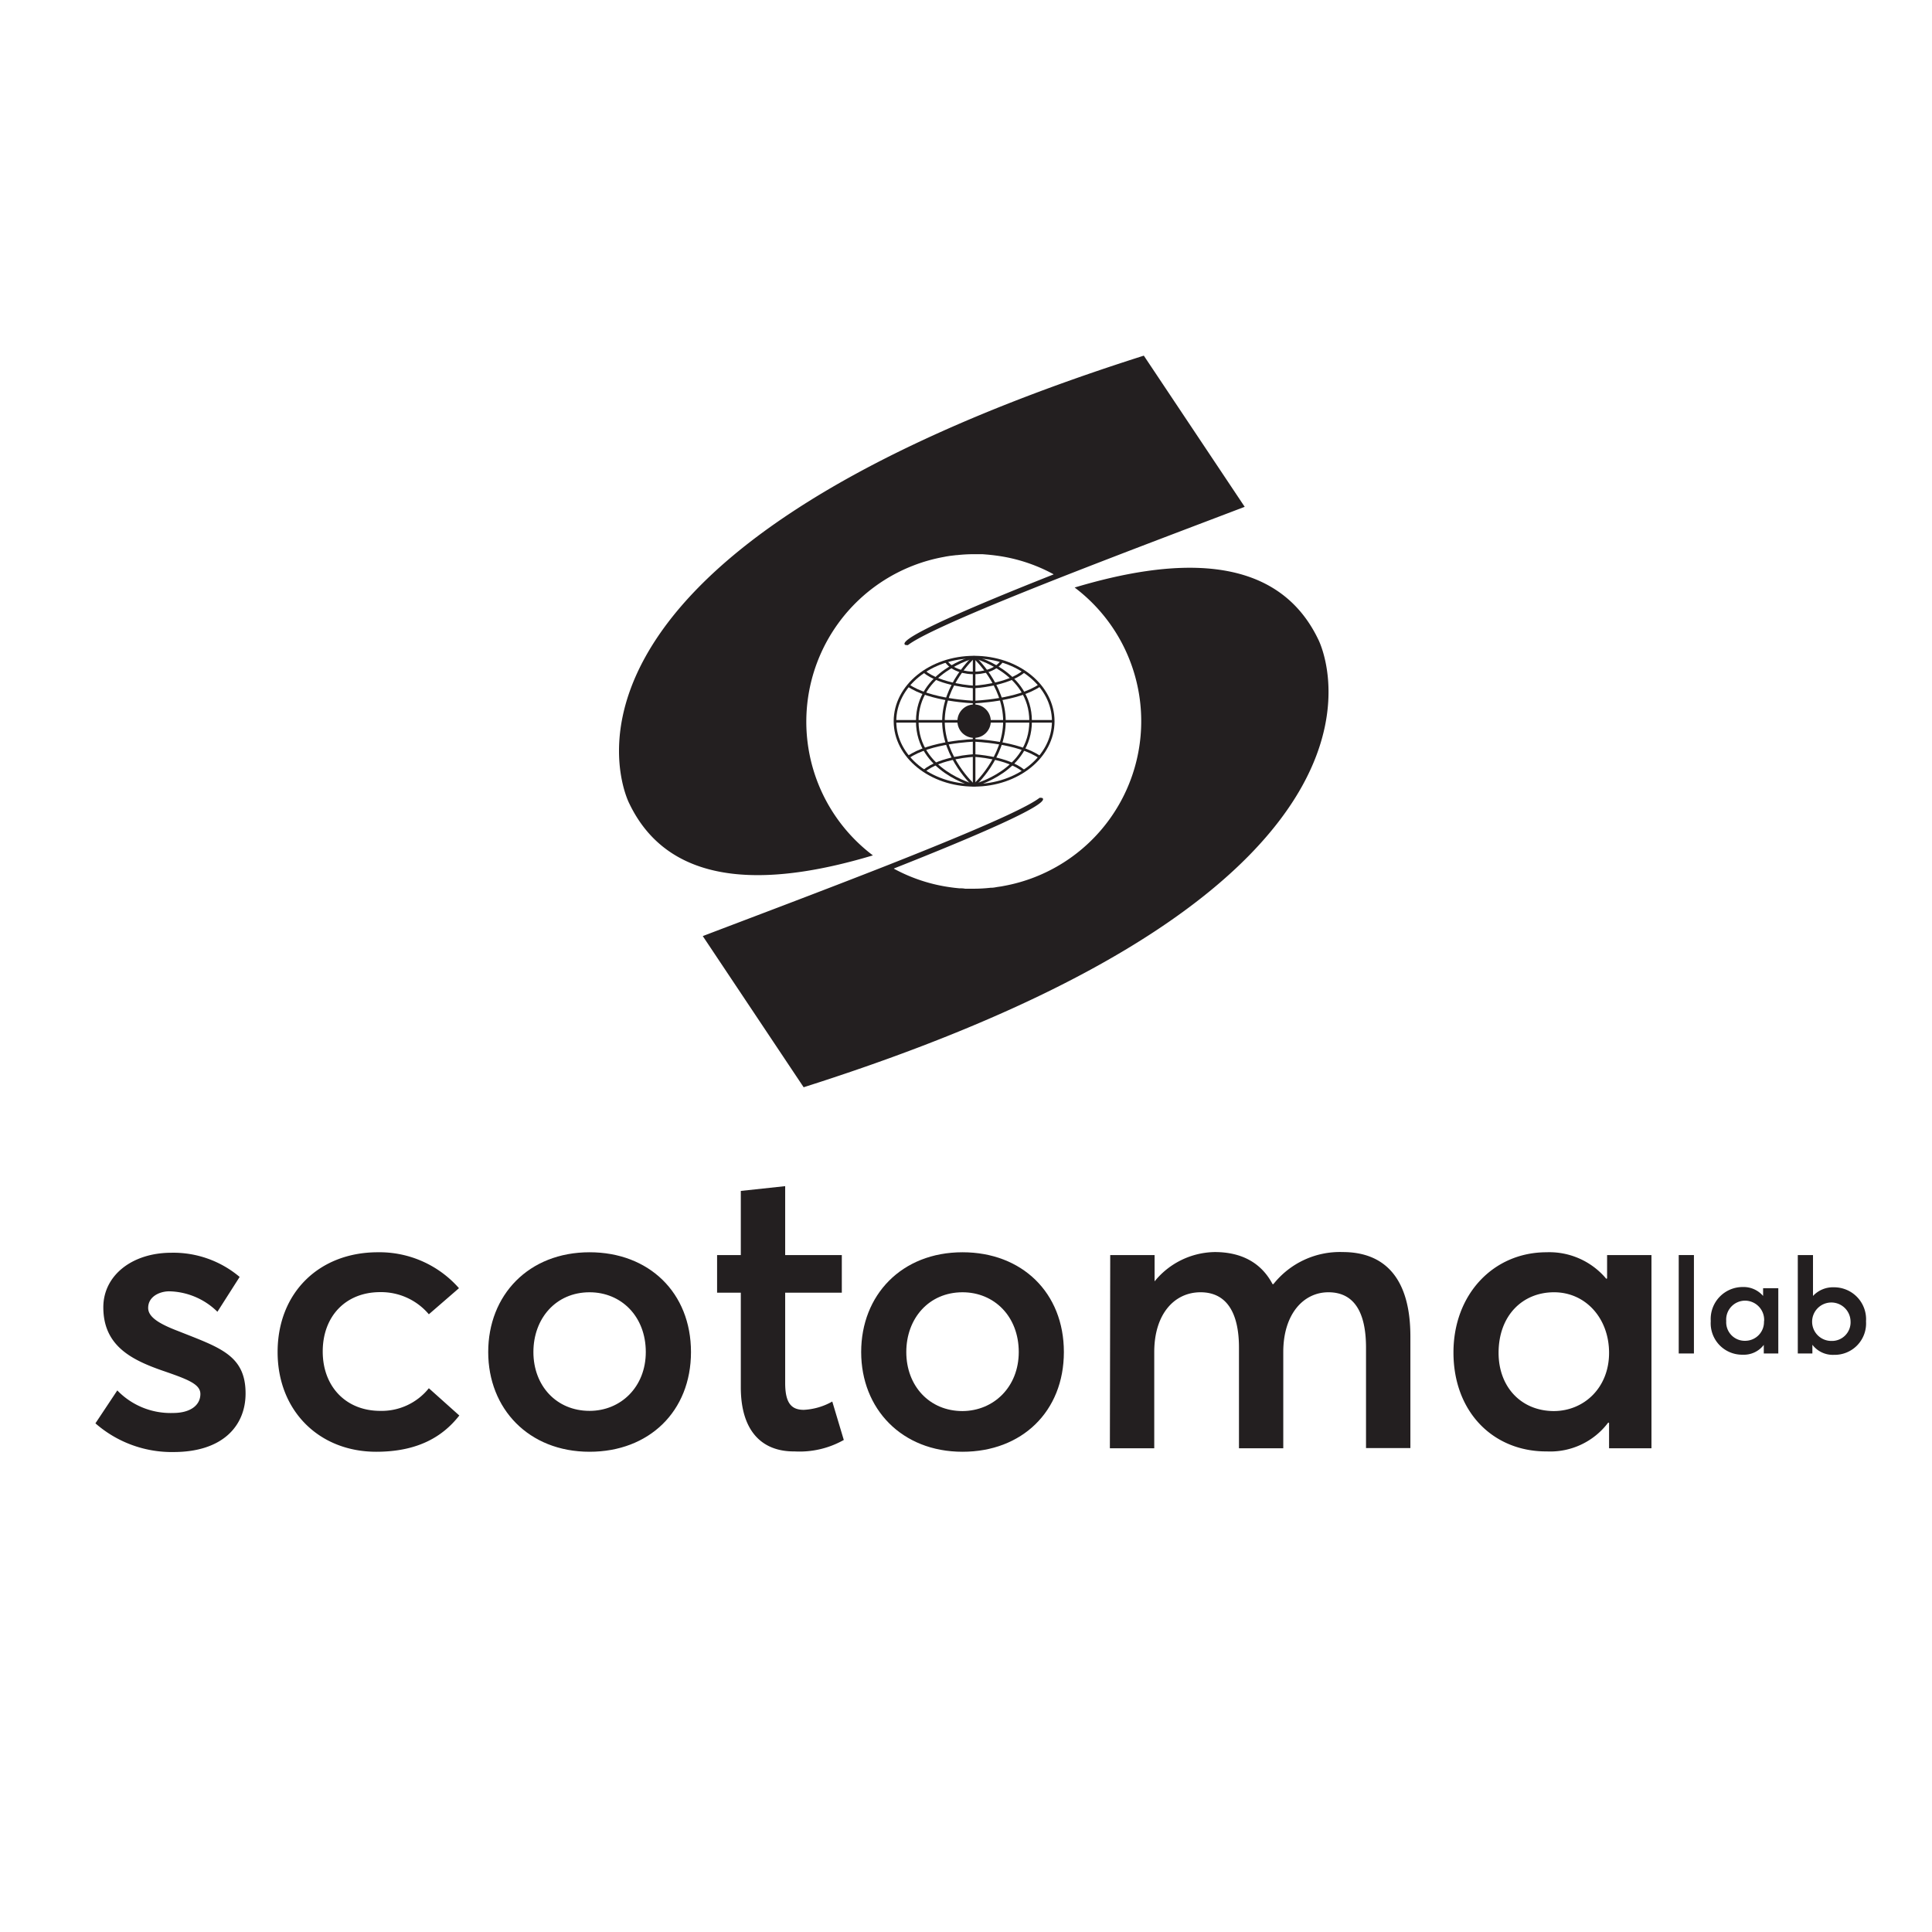 <svg id="Layer_1" data-name="Layer 1" xmlns="http://www.w3.org/2000/svg" viewBox="0 0 283.46 283.46"><defs><style>.cls-1,.cls-2,.cls-5{fill:none;}.cls-1,.cls-2{stroke:#231f20;stroke-miterlimit:10;stroke-width:0.38px;}.cls-2,.cls-4{fill-rule:evenodd;}.cls-3,.cls-4{fill:#231f20;}</style></defs><title>SCOTOMALAB LOGO 10X10 2019</title><path class="cls-1" d="M142.87,100.79s4.91-.24,7.36-2.29"/><path class="cls-1" d="M142.87,103s6.5-.2,9.72-2.48"/><line class="cls-1" x1="154.53" y1="105.83" x2="131.2" y2="105.83"/><path class="cls-1" d="M142.92,100.79s-4.91-.24-7.37-2.29"/><path class="cls-1" d="M142.92,103s-6.5-.2-9.72-2.48"/><path class="cls-2" d="M154.53,105.82c0,5.19-5.2,9.4-11.61,9.4s-11.61-4.21-11.61-9.4,5.19-9.41,11.61-9.41S154.53,100.62,154.53,105.82Z"/><path class="cls-1" d="M142.92,96.41s4.45,4,4.45,9.42"/><path class="cls-1" d="M142.92,96.41s8.29,2.13,8.29,9.38"/><line class="cls-1" x1="142.92" y1="115.3" x2="142.92" y2="96.41"/><path class="cls-1" d="M142.87,98.73s2.86.12,4.14-1.73"/><path class="cls-1" d="M142.92,115.22s4.45-4,4.45-9.43"/><path class="cls-1" d="M142.92,115.22s8.29-2.12,8.29-9.39"/><path class="cls-1" d="M142.87,110.85s4.91.23,7.36,2.28"/><path class="cls-1" d="M142.87,108.63s6.5.2,9.72,2.49"/><path class="cls-1" d="M142.87,96.41s-4.45,4-4.45,9.42"/><path class="cls-1" d="M142.87,96.41s-8.29,2.13-8.29,9.38"/><path class="cls-1" d="M142.92,98.73s-2.87.12-4.14-1.73"/><path class="cls-1" d="M142.87,115.22s-4.45-4-4.45-9.43"/><path class="cls-1" d="M142.87,115.22s-8.29-2.12-8.29-9.39"/><path class="cls-1" d="M142.92,110.85s-4.91.23-7.37,2.28"/><path class="cls-1" d="M142.92,108.63s-6.5.2-9.72,2.49"/><path class="cls-3" d="M145.37,105.82a2.45,2.45,0,1,1-2.45-2.46A2.45,2.45,0,0,1,145.37,105.82Z"/><path class="cls-4" d="M131.16,127.46a24.33,24.33,0,0,0,8.36,2.73l.54.07.67.07c.29,0,.57,0,.86.06h.1c.39,0,.78,0,1.18,0a22.62,22.62,0,0,0,2.48-.14h.1c.31,0,.62-.07.92-.12l.56-.08.31-.06a24.57,24.57,0,0,0,10.43-43.79c13.81-4.14,29.41-5.54,35.73,7.59-.1-.21,19,35.72-75.49,65.73l-14.8-22.18c6.68-2.55,17.38-6.57,27.17-10.42,10.49-4.14,20-8.12,22.25-9.87.25,0,.42,0,.48.11.63,1-9.83,5.51-21.85,10.26Z"/><path class="cls-4" d="M154.57,84.25a24.19,24.19,0,0,0-8.36-2.73l-.54-.07-.67-.07-.85-.07h-.1c-.39,0-.79,0-1.18,0a22.48,22.48,0,0,0-2.48.14h-.1l-.93.11-.56.09-.3.06a24.57,24.57,0,0,0-10.43,43.79c-13.81,4.14-29.42,5.54-35.73-7.59.1.21-19-35.72,75.48-65.73l14.8,22.18c-6.67,2.55-17.37,6.57-27.16,10.42-10.49,4.13-20,8.12-22.25,9.87-.26,0-.42,0-.48-.11-.63-1,9.82-5.51,21.84-10.26Z"/><path class="cls-3" d="M14,208.83,17.21,204a10.86,10.86,0,0,0,8.19,3.31c2.5,0,4-1.11,4-2.79,0-1.45-1.86-2.15-5.58-3.43-4.65-1.62-8.66-3.71-8.66-9.29,0-4.65,4.19-8,10-8a15.07,15.07,0,0,1,10,3.55l-3.26,5.11a10.38,10.38,0,0,0-7.08-3c-1.28,0-3.08.69-3.08,2.44,0,1.39,1.74,2.38,4.47,3.42,6,2.39,9.82,3.49,9.82,9.12,0,4.77-3.37,8.6-10.57,8.6A17,17,0,0,1,14,208.83Z"/><path class="cls-3" d="M40.73,198.37c0-8.71,6.1-14.64,14.7-14.64A15.53,15.53,0,0,1,67.34,189l-4.42,3.83a9.17,9.17,0,0,0-7.14-3.25c-5.06,0-8.43,3.54-8.43,8.71S50.78,207,55.78,207a8.86,8.86,0,0,0,7.14-3.32l4.47,4C65,210.74,61.35,213,55.2,213,46.83,213,40.73,207,40.73,198.37Z"/><path class="cls-3" d="M71.63,198.37c0-8.36,5.93-14.64,14.87-14.64,8.72,0,14.88,5.93,14.88,14.64S95.22,213,86.5,213C77.56,213,71.63,206.68,71.63,198.37Zm23.12,0c0-5.23-3.6-8.77-8.25-8.77-4.93,0-8.24,3.83-8.24,8.77S81.63,207,86.5,207C91.09,207,94.75,203.48,94.75,198.37Z"/><path class="cls-3" d="M108.69,203.54V189.66h-3.48v-5.52h3.48v-9.41l6.51-.7v10.11h8.31v5.52H115.2V202.9c0,2.91.87,3.95,2.73,3.95a9.42,9.42,0,0,0,4.18-1.22l1.69,5.64a13.21,13.21,0,0,1-7.21,1.68C111.71,213,108.69,209.87,108.69,203.54Z"/><path class="cls-3" d="M126.35,198.37c0-8.36,5.93-14.64,14.87-14.64,8.72,0,14.87,5.93,14.87,14.64S149.94,213,141.22,213C132.28,213,126.35,206.68,126.35,198.37Zm23.12,0c0-5.23-3.6-8.77-8.25-8.77-4.93,0-8.25,3.83-8.25,8.77s3.37,8.66,8.25,8.66C145.81,207,149.47,203.48,149.47,198.37Z"/><path class="cls-3" d="M162.89,184.14h6.51V188h0a11.58,11.58,0,0,1,8.83-4.3c3.84,0,6.8,1.51,8.48,4.71h.12a12.44,12.44,0,0,1,10.17-4.71c6.21,0,9.93,3.89,9.93,12.38v16.38h-6.51V197.73c0-5.11-1.68-8.13-5.52-8.13-3.65,0-6.62,3.19-6.62,8.77v14.12h-6.5V197.73c0-5.11-1.8-8.13-5.64-8.13s-6.79,3.19-6.79,8.77v14.12h-6.51Z"/><path class="cls-3" d="M213.25,198.43c0-8.54,5.87-14.7,13.65-14.7a10.89,10.89,0,0,1,8.77,3.89l.12-.05v-3.43h6.51v28.35h-6.22v-3.72l-.12-.06a10.63,10.63,0,0,1-9,4.24C219.12,213,213.25,207.2,213.25,198.43Zm22.83.06c0-5.06-3.43-8.89-8.07-8.89s-8.14,3.43-8.14,8.89c0,5,3.31,8.54,8.14,8.54C232.42,207,236.08,203.6,236.08,198.49Z"/><path class="cls-3" d="M246.3,184.14h2.23v14.44H246.3Z"/><path class="cls-3" d="M251,193.83a4.69,4.69,0,0,1,4.68-5,3.78,3.78,0,0,1,3,1.31l0,0V189h2.23v9.58h-2.13v-1.26l0,0a3.67,3.67,0,0,1-3.09,1.44A4.61,4.61,0,0,1,251,193.83Zm7.83,0a2.82,2.82,0,0,0-2.77-3,2.78,2.78,0,0,0-2.79,3,2.72,2.72,0,0,0,2.79,2.89A2.76,2.76,0,0,0,258.81,193.85Z"/><path class="cls-3" d="M265.91,197.3h0v1.28h-2.14V184.14H266v6h0a4,4,0,0,1,3.08-1.27,4.69,4.69,0,0,1,4.7,5,4.61,4.61,0,0,1-4.72,4.91A3.76,3.76,0,0,1,265.91,197.3Zm5.6-3.45a2.82,2.82,0,1,0-2.79,2.89A2.73,2.73,0,0,0,271.51,193.85Z"/><rect class="cls-5" width="283.46" height="283.46"/></svg>
